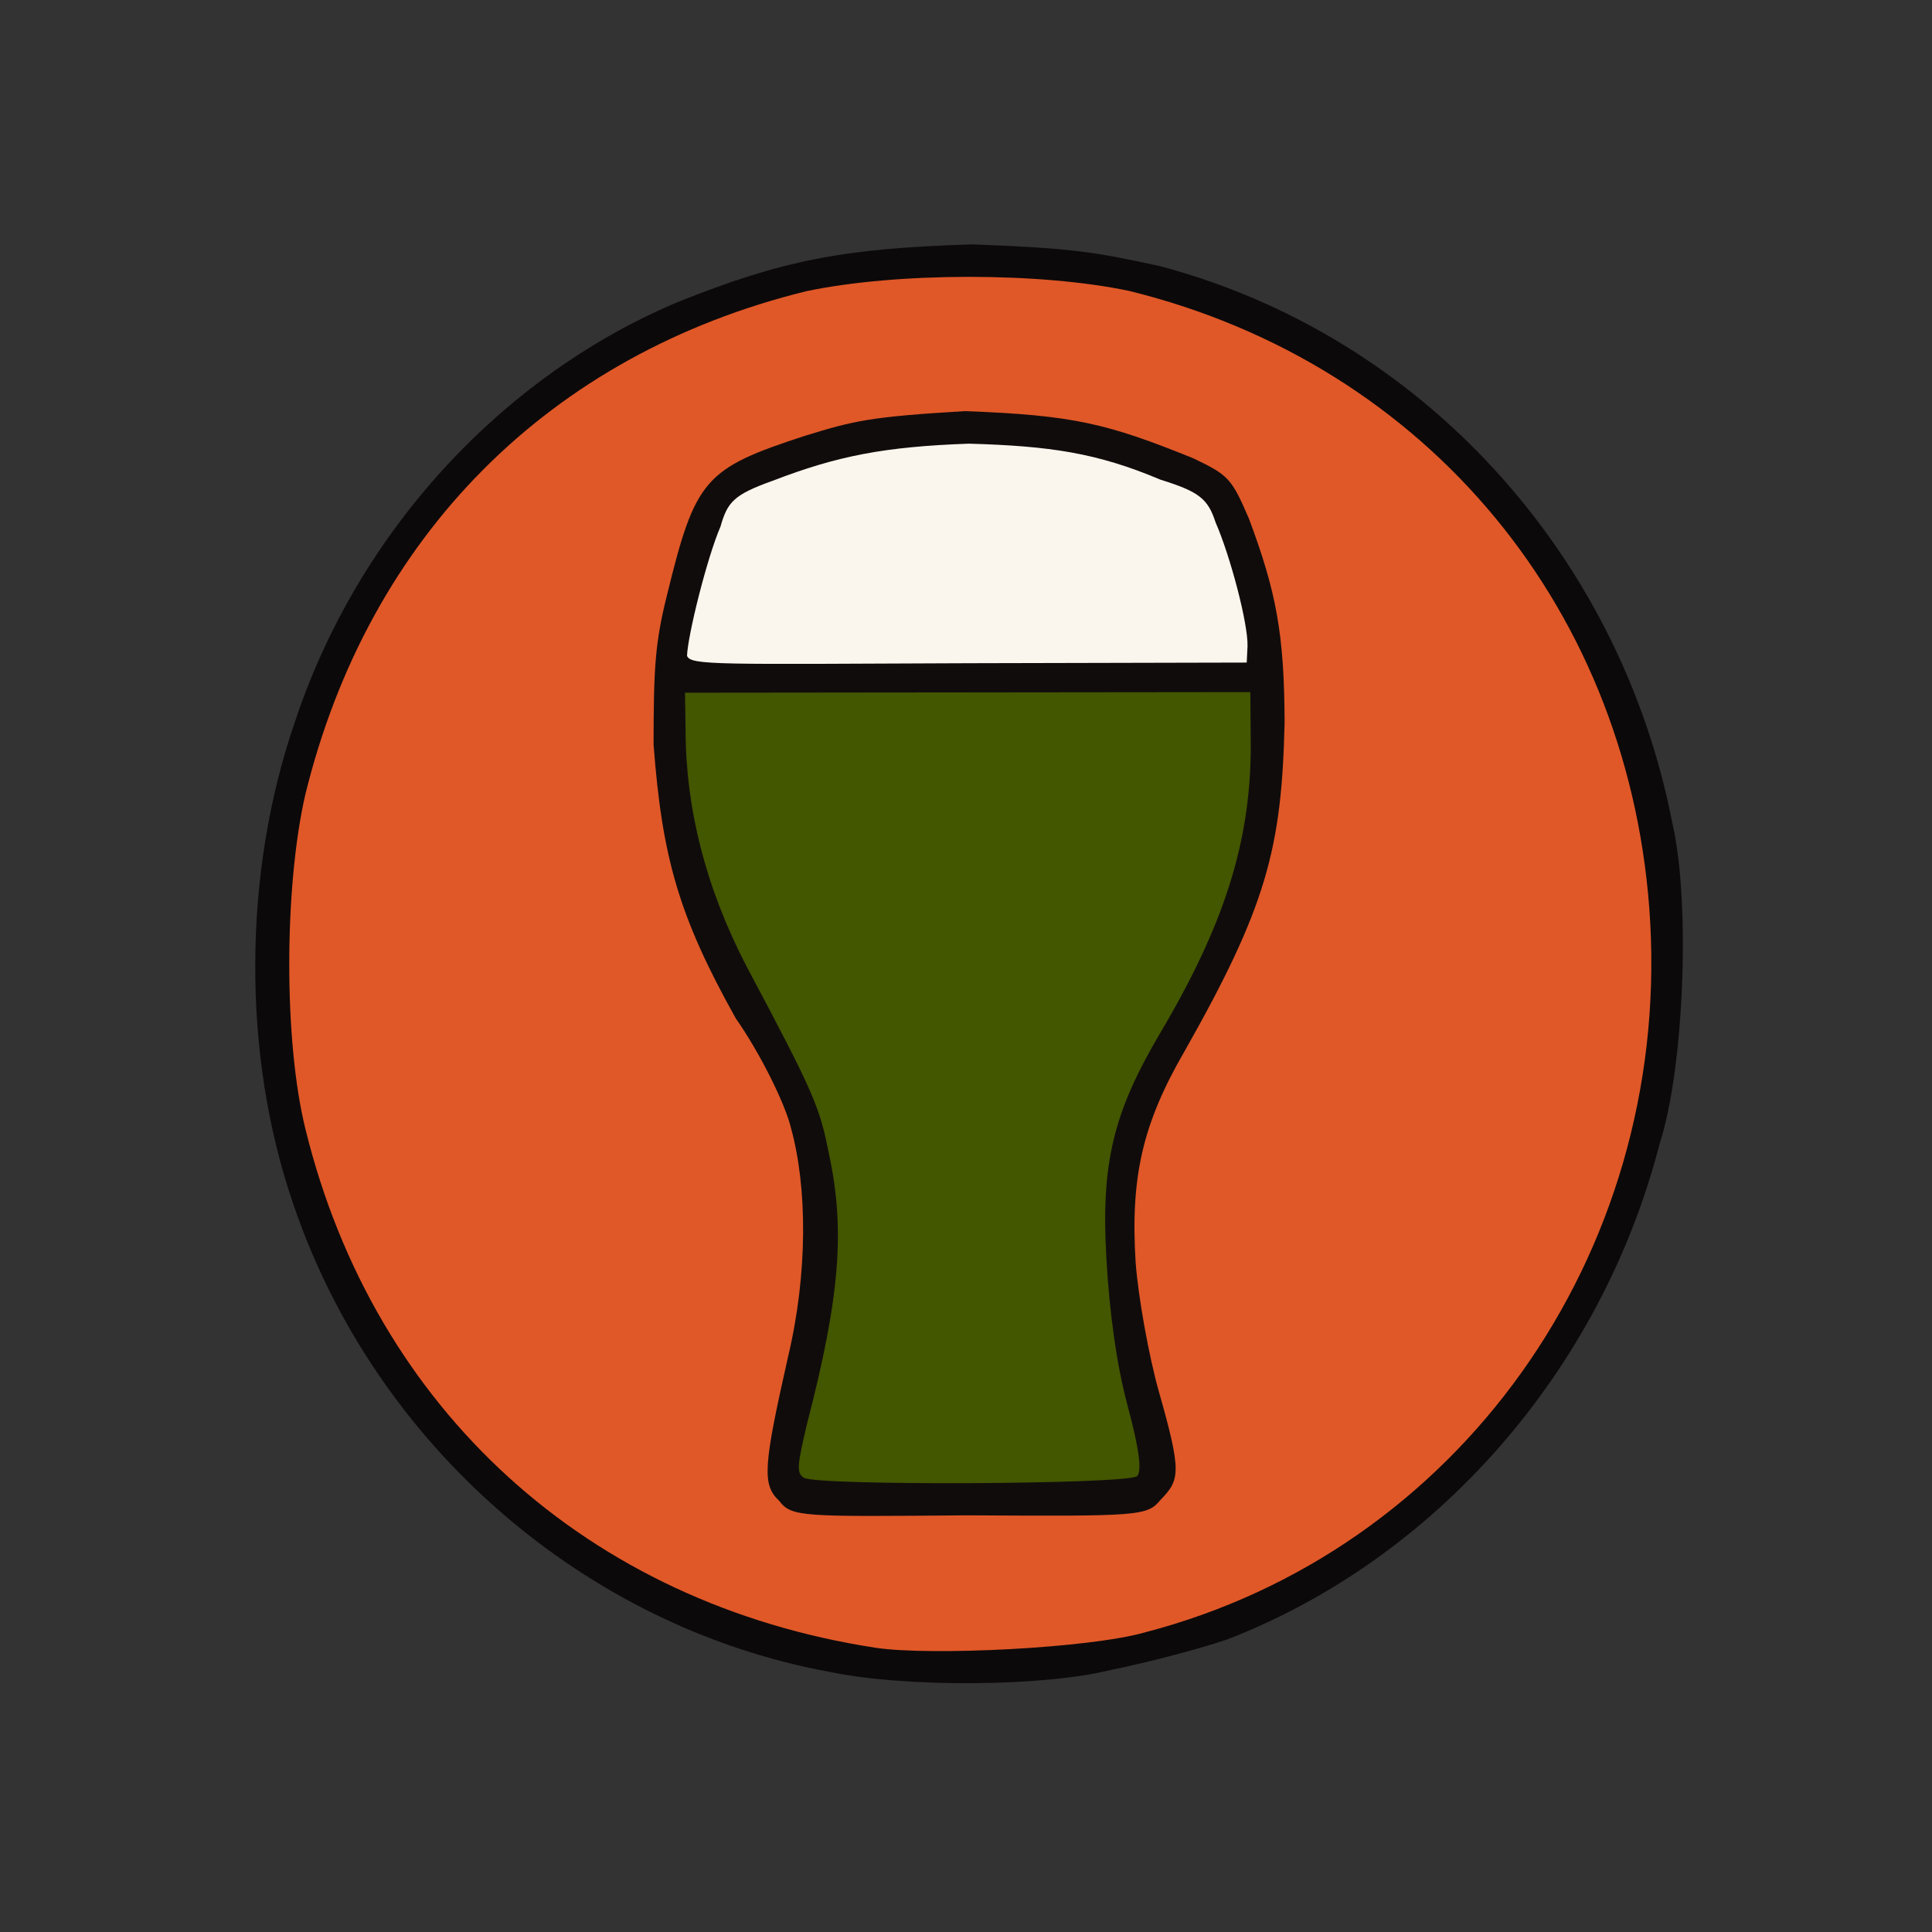 <?xml version="1.0" ?>
<svg xmlns="http://www.w3.org/2000/svg" version="1.1" width="224" height="224">
  <rect width="100%" height="100%" fill="#333333" stroke="none"/>
  <defs/>
  <g>
    <path d="M 96.269 193.858 C 67.816 188.673 43.509 167.593 34.015 139.637 C 28.0 122.209 28.192 101.153 34.147 83.833 C 41.4 61.794 58.062 43.735 78.359 35.113 C 90.698 30.144 97.789 28.791 112.752 28.335 C 124.41 28.766 126.967 29.223 134.476 30.854 C 164.806 38.887 187.836 64.225 193.893 95.42 C 196.0 104.422 195.293 123.754 192.425 132.597 C 185.583 159.127 166.349 180.765 142.315 190.07 C 138.502 191.365 132.316 192.916 128.761 193.624 C 120.951 195.577 104.927 195.665 96.269 193.858" stroke-width="1.0" fill="rgb(13, 10, 11)" opacity="0.991"/>
    <path d="M 101.542 191.049 C 68.114 185.934 43.419 163.408 35.431 130.977 C 32.885 120.792 32.94 102.851 35.395 92.138 C 42.738 62.163 63.677 41.091 93.489 33.762 C 103.939 31.561 120.606 31.537 130.955 33.74 C 165.577 42.264 189.324 70.96 191.332 106.983 C 193.449 145.646 169.043 179.845 132.688 189.276 C 126.202 191.108 107.848 191.998 101.542 191.049" stroke-width="1.0" fill="rgb(224, 88, 40)" opacity="1"/>
    <path d="M 90.338 174.007 C 88.331 172.14 88.508 169.99 91.346 157.407 C 93.691 147.568 93.592 137.629 91.713 130.8 C 91.04 127.99 88.164 122.152 85.306 118.071 C 78.667 106.186 76.762 99.362 75.775 86.308 C 75.788 77.603 75.921 74.603 77.344 68.949 C 80.627 55.526 81.675 54.322 93.345 50.523 C 98.987 48.785 100.866 48.317 111.866 47.667 C 124.525 48.137 128.387 49.109 138.361 53.139 C 142.409 55.091 142.764 55.39 144.799 60.119 C 147.976 68.599 148.909 73.525 148.939 83.78 C 148.61 98.418 146.813 105.161 137.32 121.918 C 132.481 130.284 131.047 136.45 131.669 146.38 C 131.99 150.521 133.206 157.243 134.355 161.316 C 137.038 170.741 136.809 171.58 134.551 173.902 C 133.005 175.786 132.094 175.804 112.085 175.691 C 92.997 175.849 91.776 175.907 90.338 174.007" stroke-width="1.0" fill="rgb(17, 13, 13)" opacity="0.994"/>
    <path d="M 79.655 76.031 C 79.742 73.655 81.957 64.712 83.538 61.045 C 84.346 58.22 85.045 57.361 89.602 55.735 C 97.067 52.86 102.544 51.786 112.341 51.44 C 121.742 51.708 127.2 52.509 134.534 55.61 C 138.962 56.995 140.041 57.775 140.938 60.574 C 142.593 64.329 144.721 72.273 144.64 74.941 L 144.546 76.819 L 112.334 76.894 C 83.251 77.009 80.048 77.163 79.655 76.031" stroke-width="1.0" fill="rgb(250, 246, 237)" opacity="0.997"/>
    <path d="M 93.209 171.339 C 92.313 170.771 92.442 169.865 93.572 165.062 C 97.411 150.272 97.979 142.558 96.13 133.873 C 95.032 128.326 94.489 126.956 86.578 112.081 C 81.792 102.877 79.511 93.701 79.489 84.687 L 79.418 80.313 L 144.966 80.243 L 145.016 86.586 C 144.99 97.572 141.972 107.182 134.55 119.711 C 129.066 128.998 127.636 134.841 128.28 145.967 C 128.633 152.115 129.44 158.141 130.726 162.944 C 132.153 168.213 132.389 170.645 131.827 171.151 C 130.77 172.097 94.915 172.294 93.209 171.339" stroke-width="1.0" fill="rgb(67, 86, 0)" opacity="0.998"/>
  </g>
</svg>
